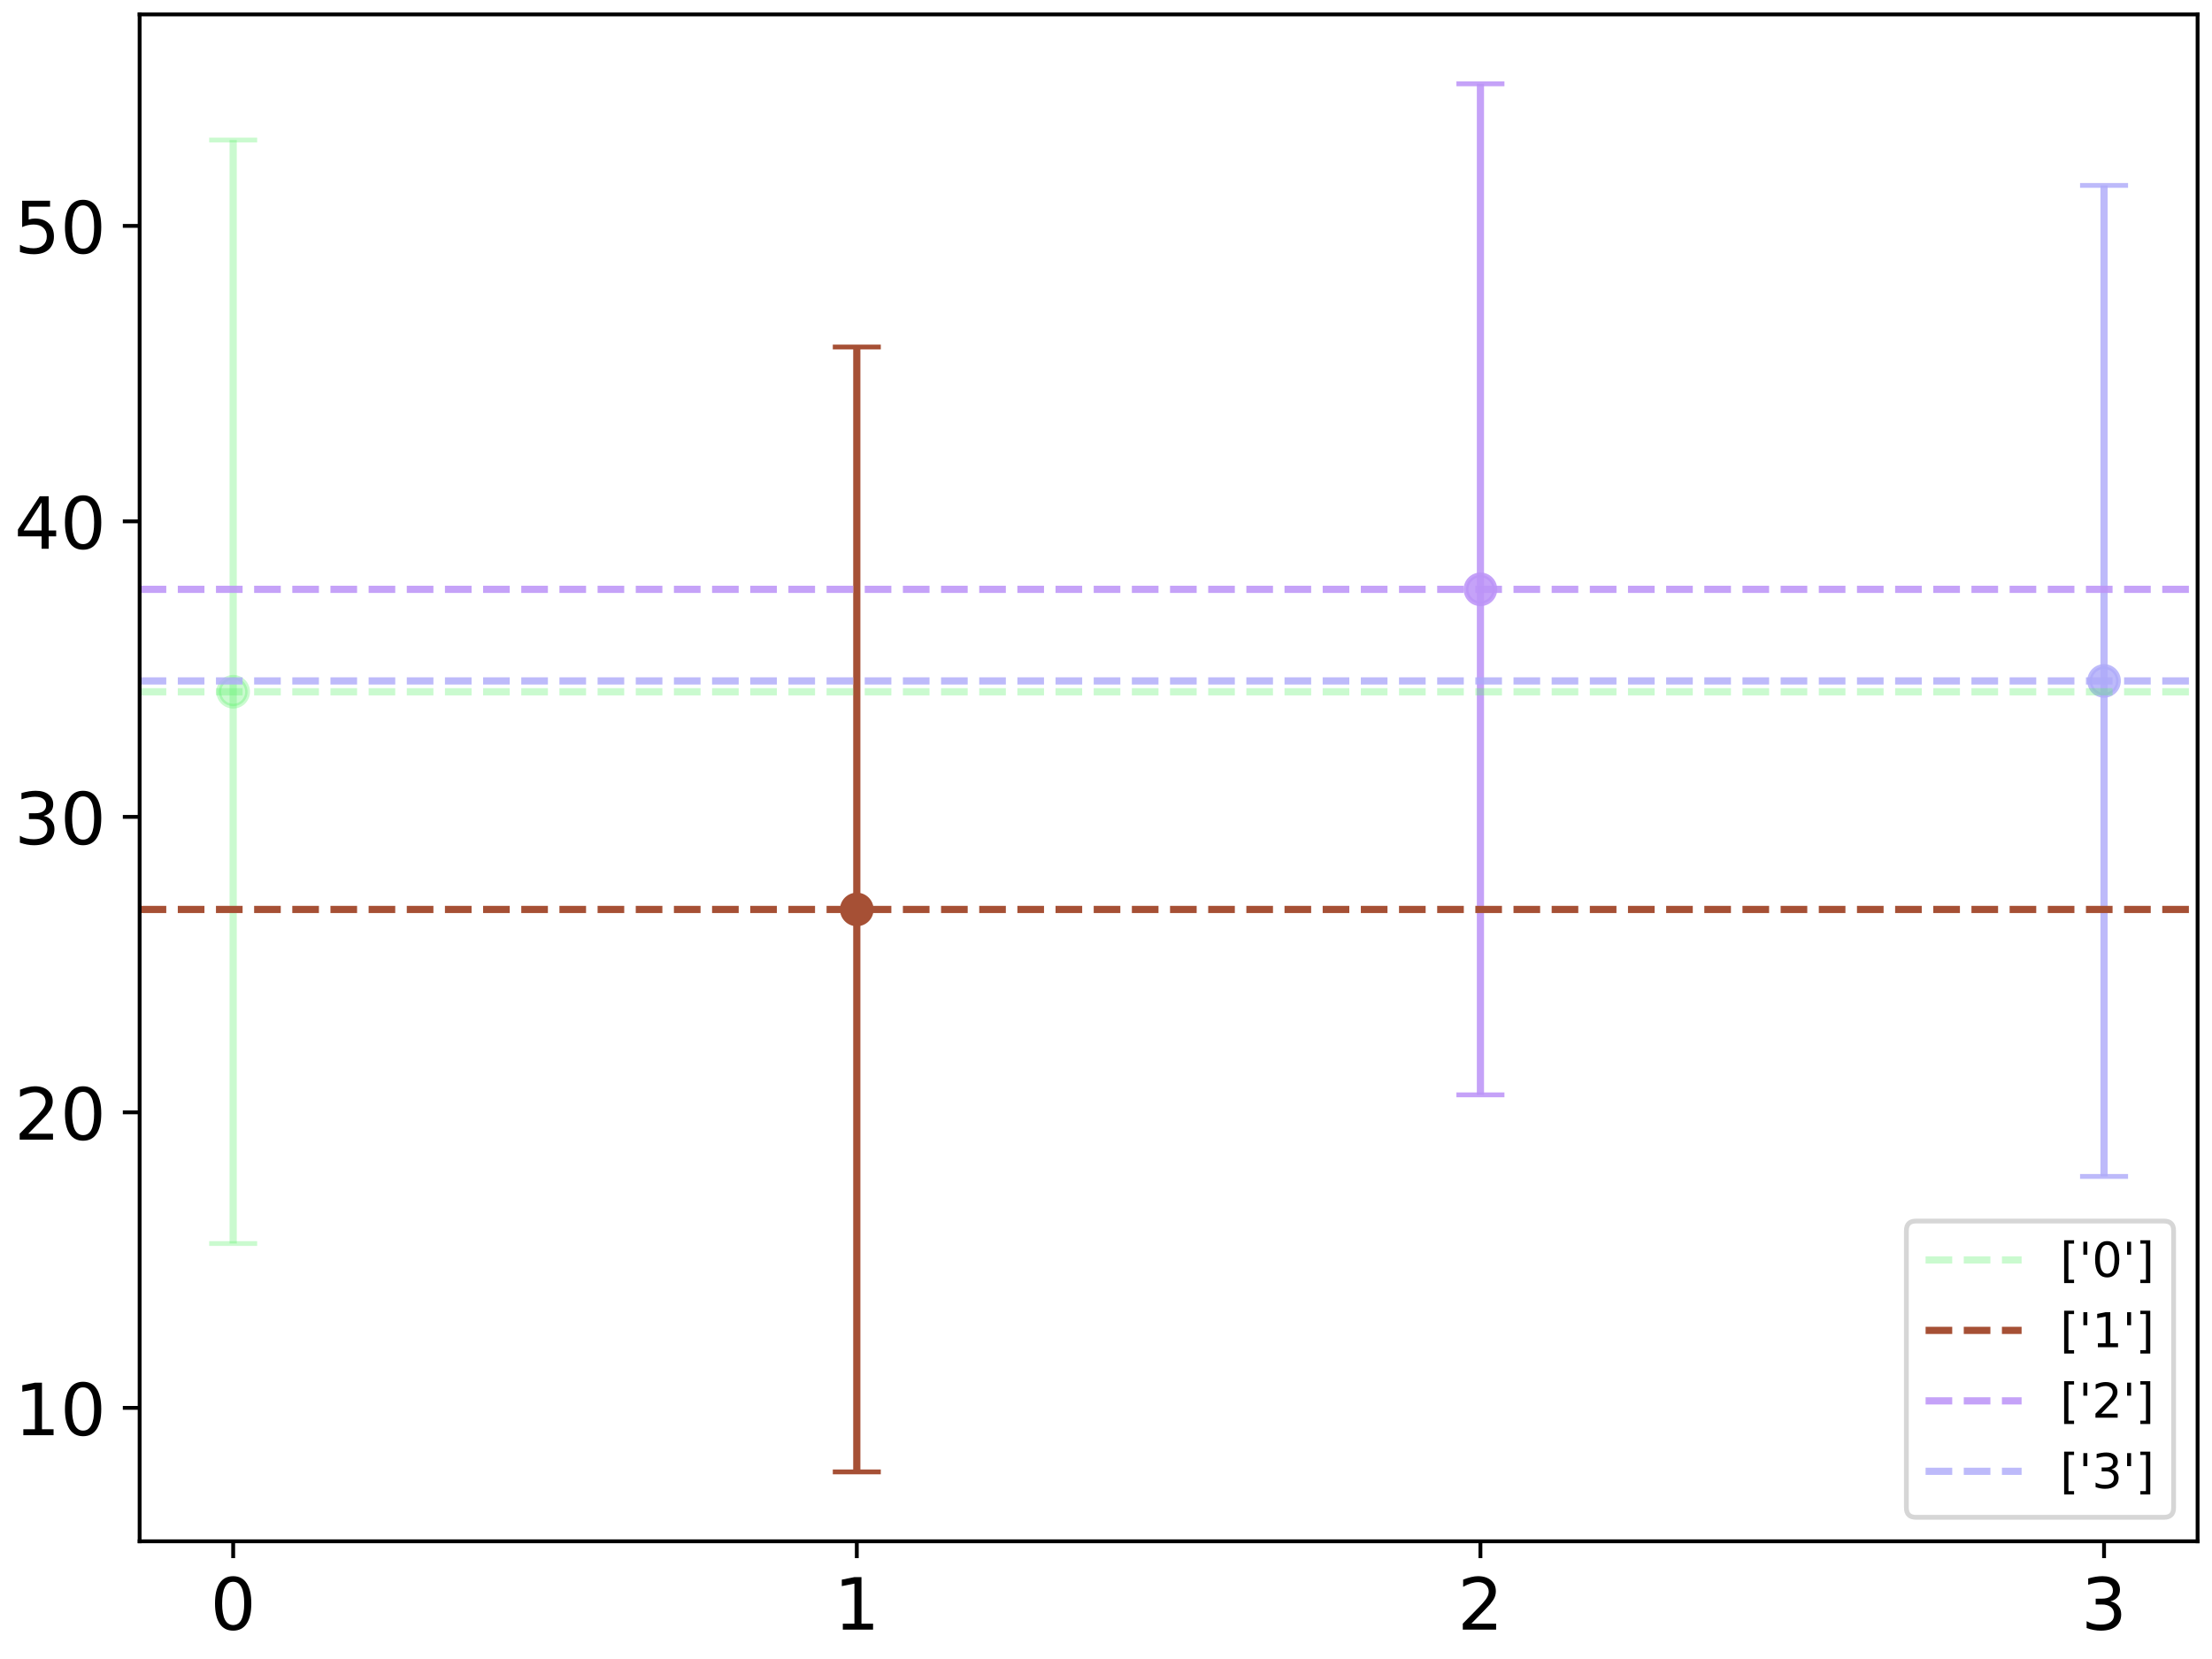 <?xml version="1.0" encoding="utf-8" standalone="no"?>
<!DOCTYPE svg PUBLIC "-//W3C//DTD SVG 1.1//EN"
  "http://www.w3.org/Graphics/SVG/1.1/DTD/svg11.dtd">
<!-- Created with matplotlib (https://matplotlib.org/) -->
<svg height="345.6pt" version="1.1" viewBox="0 0 460.8 345.6" width="460.8pt" xmlns="http://www.w3.org/2000/svg" xmlns:xlink="http://www.w3.org/1999/xlink">
 <defs>
  <style type="text/css">*{stroke-linecap:butt;stroke-linejoin:round;}</style>
 </defs>
 <g id="figure_1">
  <g id="patch_1">
   <path d="M 0 345.6 
L 460.8 345.6 
L 460.8 0 
L 0 0 
z
" style="fill:#ffffff;"/>
  </g>
  <g id="axes_1">
   <g id="patch_2">
    <path d="M 29.088 321.083 
L 457.8 321.083 
L 457.8 3 
L 29.088 3 
z
" style="fill:#ffffff;"/>
   </g>
   <g id="PathCollection_1">
    <defs>
     <path d="M 0 3 
C 0.796 3 1.559 2.684 2.121 2.121 
C 2.684 1.559 3 0.796 3 0 
C 3 -0.796 2.684 -1.559 2.121 -2.121 
C 1.559 -2.684 0.796 -3 0 -3 
C -0.796 -3 -1.559 -2.684 -2.121 -2.121 
C -2.684 -1.559 -3 -0.796 -3 0 
C -3 0.796 -2.684 1.559 -2.121 2.121 
C -1.559 2.684 -0.796 3 0 3 
z
" id="m648551ef96" style="stroke:#5cef6c;stroke-opacity:0.322;"/>
    </defs>
    <g clip-path="url(#pe69f70126b)">
     <use style="fill:#5cef6c;fill-opacity:0.322;stroke:#5cef6c;stroke-opacity:0.322;" x="48.575" xlink:href="#m648551ef96" y="144.108"/>
    </g>
   </g>
   <g id="PathCollection_2">
    <defs>
     <path d="M 0 3 
C 0.796 3 1.559 2.684 2.121 2.121 
C 2.684 1.559 3 0.796 3 0 
C 3 -0.796 2.684 -1.559 2.121 -2.121 
C 1.559 -2.684 0.796 -3 0 -3 
C -0.796 -3 -1.559 -2.684 -2.121 -2.121 
C -2.684 -1.559 -3 -0.796 -3 0 
C -3 0.796 -2.684 1.559 -2.121 2.121 
C -1.559 2.684 -0.796 3 0 3 
z
" id="m48ae4d7fc1" style="stroke:#a65035;"/>
    </defs>
    <g clip-path="url(#pe69f70126b)">
     <use style="fill:#a65035;stroke:#a65035;" x="178.487" xlink:href="#m48ae4d7fc1" y="189.454"/>
    </g>
   </g>
   <g id="PathCollection_3">
    <defs>
     <path d="M 0 3 
C 0.796 3 1.559 2.684 2.121 2.121 
C 2.684 1.559 3 0.796 3 0 
C 3 -0.796 2.684 -1.559 2.121 -2.121 
C 1.559 -2.684 0.796 -3 0 -3 
C -0.796 -3 -1.559 -2.684 -2.121 -2.121 
C -2.684 -1.559 -3 -0.796 -3 0 
C -3 0.796 -2.684 1.559 -2.121 2.121 
C -1.559 2.684 -0.796 3 0 3 
z
" id="md4f7ece1bd" style="stroke:#bc94f6;stroke-opacity:0.871;"/>
    </defs>
    <g clip-path="url(#pe69f70126b)">
     <use style="fill:#bc94f6;fill-opacity:0.871;stroke:#bc94f6;stroke-opacity:0.871;" x="308.4" xlink:href="#md4f7ece1bd" y="122.768"/>
    </g>
   </g>
   <g id="PathCollection_4">
    <defs>
     <path d="M 0 3 
C 0.796 3 1.559 2.684 2.121 2.121 
C 2.684 1.559 3 0.796 3 0 
C 3 -0.796 2.684 -1.559 2.121 -2.121 
C 1.559 -2.684 0.796 -3 0 -3 
C -0.796 -3 -1.559 -2.684 -2.121 -2.121 
C -2.684 -1.559 -3 -0.796 -3 0 
C -3 0.796 -2.684 1.559 -2.121 2.121 
C -1.559 2.684 -0.796 3 0 3 
z
" id="m7598c91ad2" style="stroke:#aeaaf9;stroke-opacity:0.812;"/>
    </defs>
    <g clip-path="url(#pe69f70126b)">
     <use style="fill:#aeaaf9;fill-opacity:0.812;stroke:#aeaaf9;stroke-opacity:0.812;" x="438.313" xlink:href="#m7598c91ad2" y="141.851"/>
    </g>
   </g>
   <g id="matplotlib.axis_1">
    <g id="xtick_1">
     <g id="line2d_1">
      <defs>
       <path d="M 0 0 
L 0 3.5 
" id="m1ac2983f4a" style="stroke:#000000;stroke-width:0.8;"/>
      </defs>
      <g>
       <use style="stroke:#000000;stroke-width:0.8;" x="48.575" xlink:href="#m1ac2983f4a" y="321.083"/>
      </g>
     </g>
     <g id="text_1">
      <!-- 0 -->
      <g transform="translate(43.803 339.48)scale(0.15 -0.15)">
       <defs>
        <path d="M 31.781 66.406 
Q 24.172 66.406 20.328 58.906 
Q 16.5 51.422 16.5 36.375 
Q 16.5 21.391 20.328 13.891 
Q 24.172 6.391 31.781 6.391 
Q 39.453 6.391 43.281 13.891 
Q 47.125 21.391 47.125 36.375 
Q 47.125 51.422 43.281 58.906 
Q 39.453 66.406 31.781 66.406 
z
M 31.781 74.219 
Q 44.047 74.219 50.516 64.516 
Q 56.984 54.828 56.984 36.375 
Q 56.984 17.969 50.516 8.266 
Q 44.047 -1.422 31.781 -1.422 
Q 19.531 -1.422 13.062 8.266 
Q 6.594 17.969 6.594 36.375 
Q 6.594 54.828 13.062 64.516 
Q 19.531 74.219 31.781 74.219 
z
" id="DejaVuSans-48"/>
       </defs>
       <use xlink:href="#DejaVuSans-48"/>
      </g>
     </g>
    </g>
    <g id="xtick_2">
     <g id="line2d_2">
      <g>
       <use style="stroke:#000000;stroke-width:0.8;" x="178.487" xlink:href="#m1ac2983f4a" y="321.083"/>
      </g>
     </g>
     <g id="text_2">
      <!-- 1 -->
      <g transform="translate(173.716 339.48)scale(0.15 -0.15)">
       <defs>
        <path d="M 12.406 8.297 
L 28.516 8.297 
L 28.516 63.922 
L 10.984 60.406 
L 10.984 69.391 
L 28.422 72.906 
L 38.281 72.906 
L 38.281 8.297 
L 54.391 8.297 
L 54.391 0 
L 12.406 0 
z
" id="DejaVuSans-49"/>
       </defs>
       <use xlink:href="#DejaVuSans-49"/>
      </g>
     </g>
    </g>
    <g id="xtick_3">
     <g id="line2d_3">
      <g>
       <use style="stroke:#000000;stroke-width:0.8;" x="308.4" xlink:href="#m1ac2983f4a" y="321.083"/>
      </g>
     </g>
     <g id="text_3">
      <!-- 2 -->
      <g transform="translate(303.628 339.48)scale(0.15 -0.15)">
       <defs>
        <path d="M 19.188 8.297 
L 53.609 8.297 
L 53.609 0 
L 7.328 0 
L 7.328 8.297 
Q 12.938 14.109 22.625 23.891 
Q 32.328 33.688 34.812 36.531 
Q 39.547 41.844 41.422 45.531 
Q 43.312 49.219 43.312 52.781 
Q 43.312 58.594 39.234 62.25 
Q 35.156 65.922 28.609 65.922 
Q 23.969 65.922 18.812 64.312 
Q 13.672 62.703 7.812 59.422 
L 7.812 69.391 
Q 13.766 71.781 18.938 73 
Q 24.125 74.219 28.422 74.219 
Q 39.75 74.219 46.484 68.547 
Q 53.219 62.891 53.219 53.422 
Q 53.219 48.922 51.531 44.891 
Q 49.859 40.875 45.406 35.406 
Q 44.188 33.984 37.641 27.219 
Q 31.109 20.453 19.188 8.297 
z
" id="DejaVuSans-50"/>
       </defs>
       <use xlink:href="#DejaVuSans-50"/>
      </g>
     </g>
    </g>
    <g id="xtick_4">
     <g id="line2d_4">
      <g>
       <use style="stroke:#000000;stroke-width:0.8;" x="438.313" xlink:href="#m1ac2983f4a" y="321.083"/>
      </g>
     </g>
     <g id="text_4">
      <!-- 3 -->
      <g transform="translate(433.541 339.48)scale(0.15 -0.15)">
       <defs>
        <path d="M 40.578 39.312 
Q 47.656 37.797 51.625 33 
Q 55.609 28.219 55.609 21.188 
Q 55.609 10.406 48.188 4.484 
Q 40.766 -1.422 27.094 -1.422 
Q 22.516 -1.422 17.656 -0.516 
Q 12.797 0.391 7.625 2.203 
L 7.625 11.719 
Q 11.719 9.328 16.594 8.109 
Q 21.484 6.891 26.812 6.891 
Q 36.078 6.891 40.938 10.547 
Q 45.797 14.203 45.797 21.188 
Q 45.797 27.641 41.281 31.266 
Q 36.766 34.906 28.719 34.906 
L 20.219 34.906 
L 20.219 43.016 
L 29.109 43.016 
Q 36.375 43.016 40.234 45.922 
Q 44.094 48.828 44.094 54.297 
Q 44.094 59.906 40.109 62.906 
Q 36.141 65.922 28.719 65.922 
Q 24.656 65.922 20.016 65.031 
Q 15.375 64.156 9.812 62.312 
L 9.812 71.094 
Q 15.438 72.656 20.344 73.438 
Q 25.25 74.219 29.594 74.219 
Q 40.828 74.219 47.359 69.109 
Q 53.906 64.016 53.906 55.328 
Q 53.906 49.266 50.438 45.094 
Q 46.969 40.922 40.578 39.312 
z
" id="DejaVuSans-51"/>
       </defs>
       <use xlink:href="#DejaVuSans-51"/>
      </g>
     </g>
    </g>
   </g>
   <g id="matplotlib.axis_2">
    <g id="ytick_1">
     <g id="line2d_5">
      <defs>
       <path d="M 0 0 
L -3.5 0 
" id="me5324468ba" style="stroke:#000000;stroke-width:0.8;"/>
      </defs>
      <g>
       <use style="stroke:#000000;stroke-width:0.8;" x="29.088" xlink:href="#me5324468ba" y="293.279"/>
      </g>
     </g>
     <g id="text_5">
      <!-- 10 -->
      <g transform="translate(3 298.978)scale(0.15 -0.15)">
       <use xlink:href="#DejaVuSans-49"/>
       <use x="63.623" xlink:href="#DejaVuSans-48"/>
      </g>
     </g>
    </g>
    <g id="ytick_2">
     <g id="line2d_6">
      <g>
       <use style="stroke:#000000;stroke-width:0.8;" x="29.088" xlink:href="#me5324468ba" y="231.723"/>
      </g>
     </g>
     <g id="text_6">
      <!-- 20 -->
      <g transform="translate(3 237.422)scale(0.15 -0.15)">
       <use xlink:href="#DejaVuSans-50"/>
       <use x="63.623" xlink:href="#DejaVuSans-48"/>
      </g>
     </g>
    </g>
    <g id="ytick_3">
     <g id="line2d_7">
      <g>
       <use style="stroke:#000000;stroke-width:0.8;" x="29.088" xlink:href="#me5324468ba" y="170.166"/>
      </g>
     </g>
     <g id="text_7">
      <!-- 30 -->
      <g transform="translate(3 175.865)scale(0.15 -0.15)">
       <use xlink:href="#DejaVuSans-51"/>
       <use x="63.623" xlink:href="#DejaVuSans-48"/>
      </g>
     </g>
    </g>
    <g id="ytick_4">
     <g id="line2d_8">
      <g>
       <use style="stroke:#000000;stroke-width:0.8;" x="29.088" xlink:href="#me5324468ba" y="108.61"/>
      </g>
     </g>
     <g id="text_8">
      <!-- 40 -->
      <g transform="translate(3 114.309)scale(0.15 -0.15)">
       <defs>
        <path d="M 37.797 64.312 
L 12.891 25.391 
L 37.797 25.391 
z
M 35.203 72.906 
L 47.609 72.906 
L 47.609 25.391 
L 58.016 25.391 
L 58.016 17.188 
L 47.609 17.188 
L 47.609 0 
L 37.797 0 
L 37.797 17.188 
L 4.891 17.188 
L 4.891 26.703 
z
" id="DejaVuSans-52"/>
       </defs>
       <use xlink:href="#DejaVuSans-52"/>
       <use x="63.623" xlink:href="#DejaVuSans-48"/>
      </g>
     </g>
    </g>
    <g id="ytick_5">
     <g id="line2d_9">
      <g>
       <use style="stroke:#000000;stroke-width:0.8;" x="29.088" xlink:href="#me5324468ba" y="47.054"/>
      </g>
     </g>
     <g id="text_9">
      <!-- 50 -->
      <g transform="translate(3 52.752)scale(0.15 -0.15)">
       <defs>
        <path d="M 10.797 72.906 
L 49.516 72.906 
L 49.516 64.594 
L 19.828 64.594 
L 19.828 46.734 
Q 21.969 47.469 24.109 47.828 
Q 26.266 48.188 28.422 48.188 
Q 40.625 48.188 47.75 41.5 
Q 54.891 34.812 54.891 23.391 
Q 54.891 11.625 47.562 5.094 
Q 40.234 -1.422 26.906 -1.422 
Q 22.312 -1.422 17.547 -0.641 
Q 12.797 0.141 7.719 1.703 
L 7.719 11.625 
Q 12.109 9.234 16.797 8.062 
Q 21.484 6.891 26.703 6.891 
Q 35.156 6.891 40.078 11.328 
Q 45.016 15.766 45.016 23.391 
Q 45.016 31 40.078 35.438 
Q 35.156 39.891 26.703 39.891 
Q 22.75 39.891 18.812 39.016 
Q 14.891 38.141 10.797 36.281 
z
" id="DejaVuSans-53"/>
       </defs>
       <use xlink:href="#DejaVuSans-53"/>
       <use x="63.623" xlink:href="#DejaVuSans-48"/>
      </g>
     </g>
    </g>
   </g>
   <g id="LineCollection_1">
    <path clip-path="url(#pe69f70126b)" d="M 48.575 259.046 
L 48.575 29.169 
" style="fill:none;stroke:#5cef6c;stroke-opacity:0.322;stroke-width:1.5;"/>
   </g>
   <g id="LineCollection_2">
    <path clip-path="url(#pe69f70126b)" d="M 178.487 306.624 
L 178.487 72.284 
" style="fill:none;stroke:#a65035;stroke-width:1.5;"/>
   </g>
   <g id="LineCollection_3">
    <path clip-path="url(#pe69f70126b)" d="M 308.4 228.077 
L 308.4 17.459 
" style="fill:none;stroke:#bc94f6;stroke-opacity:0.871;stroke-width:1.5;"/>
   </g>
   <g id="LineCollection_4">
    <path clip-path="url(#pe69f70126b)" d="M 438.313 245.07 
L 438.313 38.631 
" style="fill:none;stroke:#aeaaf9;stroke-opacity:0.812;stroke-width:1.5;"/>
   </g>
   <g id="line2d_10">
    <path clip-path="url(#pe69f70126b)" d="M 29.088 144.108 
L 457.8 144.108 
" style="fill:none;stroke:#5cef6c;stroke-dasharray:5.55,2.4;stroke-dashoffset:0;stroke-opacity:0.322;stroke-width:1.5;"/>
   </g>
   <g id="line2d_11">
    <defs>
     <path d="M 5 0 
L -5 -0 
" id="m6dd271c06c" style="stroke:#5cef6c;stroke-opacity:0.322;"/>
    </defs>
    <g clip-path="url(#pe69f70126b)">
     <use style="fill:#5cef6c;fill-opacity:0.322;stroke:#5cef6c;stroke-opacity:0.322;" x="48.575" xlink:href="#m6dd271c06c" y="259.046"/>
    </g>
   </g>
   <g id="line2d_12">
    <g clip-path="url(#pe69f70126b)">
     <use style="fill:#5cef6c;fill-opacity:0.322;stroke:#5cef6c;stroke-opacity:0.322;" x="48.575" xlink:href="#m6dd271c06c" y="29.169"/>
    </g>
   </g>
   <g id="line2d_13">
    <path clip-path="url(#pe69f70126b)" d="M 29.088 189.454 
L 457.8 189.454 
" style="fill:none;stroke:#a65035;stroke-dasharray:5.55,2.4;stroke-dashoffset:0;stroke-width:1.5;"/>
   </g>
   <g id="line2d_14">
    <defs>
     <path d="M 5 0 
L -5 -0 
" id="m77c4d42a76" style="stroke:#a65035;"/>
    </defs>
    <g clip-path="url(#pe69f70126b)">
     <use style="fill:#a65035;stroke:#a65035;" x="178.487" xlink:href="#m77c4d42a76" y="306.624"/>
    </g>
   </g>
   <g id="line2d_15">
    <g clip-path="url(#pe69f70126b)">
     <use style="fill:#a65035;stroke:#a65035;" x="178.487" xlink:href="#m77c4d42a76" y="72.284"/>
    </g>
   </g>
   <g id="line2d_16">
    <path clip-path="url(#pe69f70126b)" d="M 29.088 122.768 
L 457.8 122.768 
" style="fill:none;stroke:#bc94f6;stroke-dasharray:5.55,2.4;stroke-dashoffset:0;stroke-opacity:0.871;stroke-width:1.5;"/>
   </g>
   <g id="line2d_17">
    <defs>
     <path d="M 5 0 
L -5 -0 
" id="m470656427b" style="stroke:#bc94f6;stroke-opacity:0.871;"/>
    </defs>
    <g clip-path="url(#pe69f70126b)">
     <use style="fill:#bc94f6;fill-opacity:0.871;stroke:#bc94f6;stroke-opacity:0.871;" x="308.4" xlink:href="#m470656427b" y="228.077"/>
    </g>
   </g>
   <g id="line2d_18">
    <g clip-path="url(#pe69f70126b)">
     <use style="fill:#bc94f6;fill-opacity:0.871;stroke:#bc94f6;stroke-opacity:0.871;" x="308.4" xlink:href="#m470656427b" y="17.459"/>
    </g>
   </g>
   <g id="line2d_19">
    <path clip-path="url(#pe69f70126b)" d="M 29.088 141.851 
L 457.8 141.851 
" style="fill:none;stroke:#aeaaf9;stroke-dasharray:5.55,2.4;stroke-dashoffset:0;stroke-opacity:0.812;stroke-width:1.5;"/>
   </g>
   <g id="line2d_20">
    <defs>
     <path d="M 5 0 
L -5 -0 
" id="mfd23c38413" style="stroke:#aeaaf9;stroke-opacity:0.812;"/>
    </defs>
    <g clip-path="url(#pe69f70126b)">
     <use style="fill:#aeaaf9;fill-opacity:0.812;stroke:#aeaaf9;stroke-opacity:0.812;" x="438.313" xlink:href="#mfd23c38413" y="245.07"/>
    </g>
   </g>
   <g id="line2d_21">
    <g clip-path="url(#pe69f70126b)">
     <use style="fill:#aeaaf9;fill-opacity:0.812;stroke:#aeaaf9;stroke-opacity:0.812;" x="438.313" xlink:href="#mfd23c38413" y="38.631"/>
    </g>
   </g>
   <g id="line2d_22">
    <path clip-path="url(#pe69f70126b)" d="M 48.575 144.108 
" style="fill:none;stroke:#5cef6c;stroke-linecap:square;stroke-opacity:0.322;stroke-width:1.5;"/>
   </g>
   <g id="line2d_23">
    <path clip-path="url(#pe69f70126b)" d="M 178.487 189.454 
" style="fill:none;stroke:#a65035;stroke-linecap:square;stroke-width:1.5;"/>
   </g>
   <g id="line2d_24">
    <path clip-path="url(#pe69f70126b)" d="M 308.4 122.768 
" style="fill:none;stroke:#bc94f6;stroke-linecap:square;stroke-opacity:0.871;stroke-width:1.5;"/>
   </g>
   <g id="line2d_25">
    <path clip-path="url(#pe69f70126b)" d="M 438.313 141.851 
" style="fill:none;stroke:#aeaaf9;stroke-linecap:square;stroke-opacity:0.812;stroke-width:1.5;"/>
   </g>
   <g id="patch_3">
    <path d="M 29.088 321.083 
L 29.088 3 
" style="fill:none;stroke:#000000;stroke-linecap:square;stroke-linejoin:miter;stroke-width:0.8;"/>
   </g>
   <g id="patch_4">
    <path d="M 457.8 321.083 
L 457.8 3 
" style="fill:none;stroke:#000000;stroke-linecap:square;stroke-linejoin:miter;stroke-width:0.8;"/>
   </g>
   <g id="patch_5">
    <path d="M 29.088 321.083 
L 457.8 321.083 
" style="fill:none;stroke:#000000;stroke-linecap:square;stroke-linejoin:miter;stroke-width:0.8;"/>
   </g>
   <g id="patch_6">
    <path d="M 29.088 3 
L 457.8 3 
" style="fill:none;stroke:#000000;stroke-linecap:square;stroke-linejoin:miter;stroke-width:0.8;"/>
   </g>
   <g id="legend_1">
    <g id="patch_7">
     <path d="M 399.137 316.083 
L 450.8 316.083 
Q 452.8 316.083 452.8 314.083 
L 452.8 256.37 
Q 452.8 254.37 450.8 254.37 
L 399.137 254.37 
Q 397.137 254.37 397.137 256.37 
L 397.137 314.083 
Q 397.137 316.083 399.137 316.083 
z
" style="fill:#ffffff;opacity:0.8;stroke:#cccccc;stroke-linejoin:miter;"/>
    </g>
    <g id="line2d_26">
     <path d="M 401.137 262.469 
L 421.137 262.469 
" style="fill:none;stroke:#5cef6c;stroke-dasharray:5.55,2.4;stroke-dashoffset:0;stroke-opacity:0.322;stroke-width:1.5;"/>
    </g>
    <g id="line2d_27"/>
    <g id="text_10">
     <!-- ['0'] -->
     <g transform="translate(429.137 265.969)scale(0.1 -0.1)">
      <defs>
       <path d="M 8.594 75.984 
L 29.297 75.984 
L 29.297 69 
L 17.578 69 
L 17.578 -6.203 
L 29.297 -6.203 
L 29.297 -13.188 
L 8.594 -13.188 
z
" id="DejaVuSans-91"/>
       <path d="M 17.922 72.906 
L 17.922 45.797 
L 9.625 45.797 
L 9.625 72.906 
z
" id="DejaVuSans-39"/>
       <path d="M 30.422 75.984 
L 30.422 -13.188 
L 9.719 -13.188 
L 9.719 -6.203 
L 21.391 -6.203 
L 21.391 69 
L 9.719 69 
L 9.719 75.984 
z
" id="DejaVuSans-93"/>
      </defs>
      <use xlink:href="#DejaVuSans-91"/>
      <use x="39.014" xlink:href="#DejaVuSans-39"/>
      <use x="66.504" xlink:href="#DejaVuSans-48"/>
      <use x="130.127" xlink:href="#DejaVuSans-39"/>
      <use x="157.617" xlink:href="#DejaVuSans-93"/>
     </g>
    </g>
    <g id="line2d_28">
     <path d="M 401.137 277.147 
L 421.137 277.147 
" style="fill:none;stroke:#a65035;stroke-dasharray:5.55,2.4;stroke-dashoffset:0;stroke-width:1.5;"/>
    </g>
    <g id="line2d_29"/>
    <g id="text_11">
     <!-- ['1'] -->
     <g transform="translate(429.137 280.647)scale(0.1 -0.1)">
      <use xlink:href="#DejaVuSans-91"/>
      <use x="39.014" xlink:href="#DejaVuSans-39"/>
      <use x="66.504" xlink:href="#DejaVuSans-49"/>
      <use x="130.127" xlink:href="#DejaVuSans-39"/>
      <use x="157.617" xlink:href="#DejaVuSans-93"/>
     </g>
    </g>
    <g id="line2d_30">
     <path d="M 401.137 291.825 
L 421.137 291.825 
" style="fill:none;stroke:#bc94f6;stroke-dasharray:5.55,2.4;stroke-dashoffset:0;stroke-opacity:0.871;stroke-width:1.5;"/>
    </g>
    <g id="line2d_31"/>
    <g id="text_12">
     <!-- ['2'] -->
     <g transform="translate(429.137 295.325)scale(0.1 -0.1)">
      <use xlink:href="#DejaVuSans-91"/>
      <use x="39.014" xlink:href="#DejaVuSans-39"/>
      <use x="66.504" xlink:href="#DejaVuSans-50"/>
      <use x="130.127" xlink:href="#DejaVuSans-39"/>
      <use x="157.617" xlink:href="#DejaVuSans-93"/>
     </g>
    </g>
    <g id="line2d_32">
     <path d="M 401.137 306.503 
L 421.137 306.503 
" style="fill:none;stroke:#aeaaf9;stroke-dasharray:5.55,2.4;stroke-dashoffset:0;stroke-opacity:0.812;stroke-width:1.5;"/>
    </g>
    <g id="line2d_33"/>
    <g id="text_13">
     <!-- ['3'] -->
     <g transform="translate(429.137 310.003)scale(0.1 -0.1)">
      <use xlink:href="#DejaVuSans-91"/>
      <use x="39.014" xlink:href="#DejaVuSans-39"/>
      <use x="66.504" xlink:href="#DejaVuSans-51"/>
      <use x="130.127" xlink:href="#DejaVuSans-39"/>
      <use x="157.617" xlink:href="#DejaVuSans-93"/>
     </g>
    </g>
   </g>
  </g>
 </g>
 <defs>
  <clipPath id="pe69f70126b">
   <rect height="318.082" width="428.712" x="29.088" y="3"/>
  </clipPath>
 </defs>
</svg>
